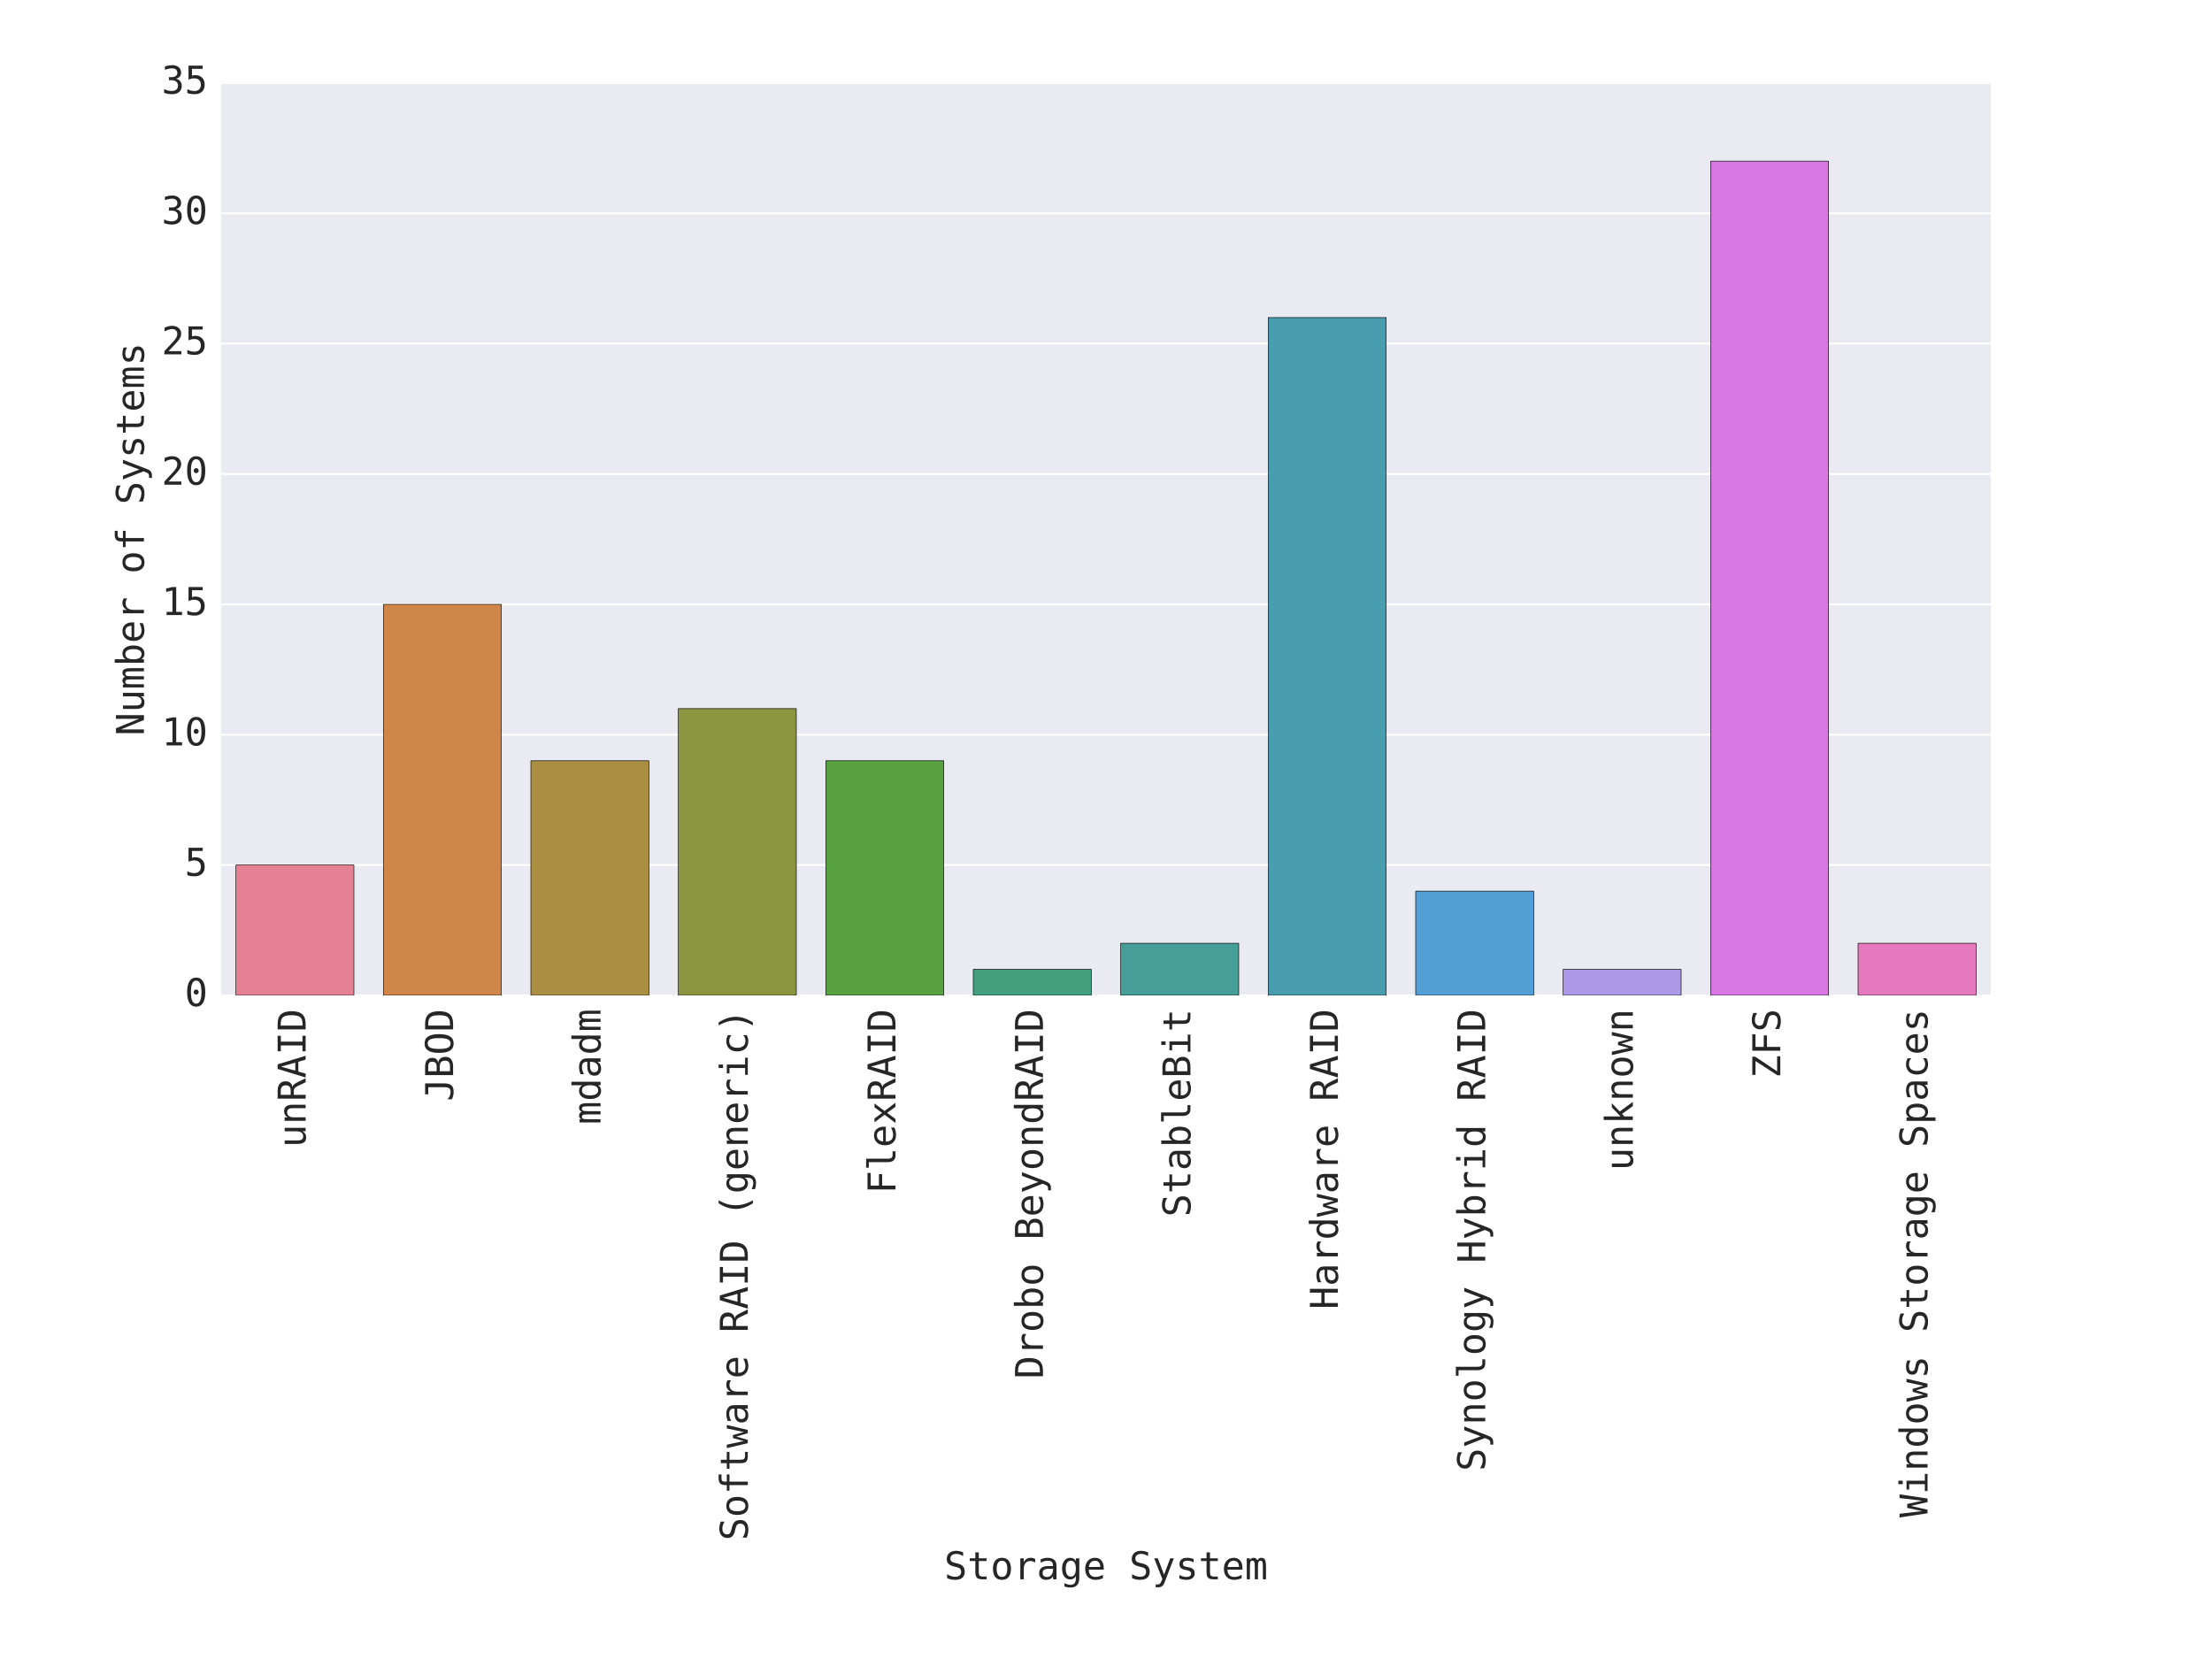 <?xml version="1.0" encoding="utf-8" standalone="no"?>
<!DOCTYPE svg PUBLIC "-//W3C//DTD SVG 1.1//EN"
  "http://www.w3.org/Graphics/SVG/1.1/DTD/svg11.dtd">
<!-- Created with matplotlib (http://matplotlib.org/) -->
<svg height="864pt" version="1.1" viewBox="0 0 1152 864" width="1152pt" xmlns="http://www.w3.org/2000/svg" xmlns:xlink="http://www.w3.org/1999/xlink">
 <defs>
  <style type="text/css">
*{stroke-linecap:butt;stroke-linejoin:round;stroke-miterlimit:100000;}
  </style>
 </defs>
 <g id="figure_1">
  <g id="patch_1">
   <path d="M 0 864 
L 1152 864 
L 1152 0 
L 0 0 
z
" style="fill:#ffffff;"/>
  </g>
  <g id="axes_1">
   <g id="patch_2">
    <path d="M 115.2 518.4 
L 1036.8 518.4 
L 1036.8 43.2 
L 115.2 43.2 
z
" style="fill:#eaeaf2;"/>
   </g>
   <g id="matplotlib.axis_1">
    <g id="xtick_1">
     <g id="line2d_1">
      <defs>
       <path d="M 0 0 
L 0 0 
" id="mc10d080d37" style="stroke:#262626;"/>
      </defs>
      <g>
       <use style="fill:#262626;stroke:#262626;" x="153.6" xlink:href="#mc10d080d37" y="518.4"/>
      </g>
     </g>
     <g id="line2d_2">
      <g>
       <use style="fill:#262626;stroke:#262626;" x="153.6" xlink:href="#mc10d080d37" y="43.2"/>
      </g>
     </g>
     <g id="text_1">
      <!-- unRAID -->
      <defs>
       <path d="M 9.516 20.703 
L 9.516 54.594 
L 18.5 54.594 
L 18.5 20.703 
Q 18.5 13.328 21.109 9.859 
Q 23.734 6.391 29.203 6.391 
Q 35.547 6.391 38.906 10.859 
Q 42.281 15.328 42.281 23.688 
L 42.281 54.594 
L 51.312 54.594 
L 51.312 0 
L 42.281 0 
L 42.281 8.203 
Q 39.891 3.469 35.766 1.016 
Q 31.641 -1.422 26.125 -1.422 
Q 17.719 -1.422 13.609 4.078 
Q 9.516 9.578 9.516 20.703 
" id="BitstreamVeraSansMono-Roman-75"/>
       <path d="M 51.312 33.891 
L 51.312 0 
L 42.281 0 
L 42.281 33.891 
Q 42.281 41.266 39.688 44.719 
Q 37.109 48.188 31.594 48.188 
Q 25.297 48.188 21.891 43.719 
Q 18.5 39.266 18.5 30.906 
L 18.5 0 
L 9.516 0 
L 9.516 54.688 
L 18.5 54.688 
L 18.5 46.484 
Q 20.906 51.172 25 53.578 
Q 29.109 56 34.719 56 
Q 43.062 56 47.188 50.5 
Q 51.312 45.016 51.312 33.891 
" id="BitstreamVeraSansMono-Roman-6e"/>
       <path d="M 9.812 72.906 
L 50.297 72.906 
L 50.297 64.594 
L 35.016 64.594 
L 35.016 8.297 
L 50.297 8.297 
L 50.297 0 
L 9.812 0 
L 9.812 8.297 
L 25.094 8.297 
L 25.094 64.594 
L 9.812 64.594 
z
" id="BitstreamVeraSansMono-Roman-49"/>
       <path d="M 37.109 34.422 
Q 40.922 33.453 43.609 30.734 
Q 46.297 28.031 50.297 19.922 
L 60.203 0 
L 49.609 0 
L 40.922 18.406 
Q 37.156 26.266 34.156 28.531 
Q 31.156 30.812 26.312 30.812 
L 16.891 30.812 
L 16.891 0 
L 6.984 0 
L 6.984 72.906 
L 27.297 72.906 
Q 39.312 72.906 45.703 67.484 
Q 52.094 62.062 52.094 51.812 
Q 52.094 44.578 48.156 40.016 
Q 44.234 35.453 37.109 34.422 
M 16.891 64.797 
L 16.891 38.922 
L 27.688 38.922 
Q 34.766 38.922 38.234 42.094 
Q 41.703 45.266 41.703 51.812 
Q 41.703 58.109 38.016 61.453 
Q 34.328 64.797 27.297 64.797 
z
" id="BitstreamVeraSansMono-Roman-52"/>
       <path d="M 30.078 64.203 
L 19.672 26.906 
L 40.484 26.906 
z
M 24.125 72.906 
L 36.078 72.906 
L 58.406 0 
L 48.188 0 
L 42.828 19 
L 17.281 19 
L 12.016 0 
L 1.812 0 
z
" id="BitstreamVeraSansMono-Roman-41"/>
       <path d="M 21.297 8.109 
Q 33.734 8.109 38.672 14.234 
Q 43.609 20.359 43.609 36.375 
Q 43.609 52.547 38.703 58.672 
Q 33.797 64.797 21.297 64.797 
L 16.609 64.797 
L 16.609 8.109 
z
M 21.484 72.906 
Q 38.188 72.906 46.094 64.016 
Q 54 55.125 54 36.375 
Q 54 17.719 46.094 8.859 
Q 38.188 0 21.484 0 
L 6.688 0 
L 6.688 72.906 
z
" id="BitstreamVeraSansMono-Roman-44"/>
      </defs>
      <g style="fill:#262626;" transform="translate(159.172 597.644)rotate(-90.0)scale(0.2 -0.2)">
       <use xlink:href="#BitstreamVeraSansMono-Roman-75"/>
       <use x="60.205" xlink:href="#BitstreamVeraSansMono-Roman-6e"/>
       <use x="120.41" xlink:href="#BitstreamVeraSansMono-Roman-52"/>
       <use x="180.615" xlink:href="#BitstreamVeraSansMono-Roman-41"/>
       <use x="240.82" xlink:href="#BitstreamVeraSansMono-Roman-49"/>
       <use x="301.025" xlink:href="#BitstreamVeraSansMono-Roman-44"/>
      </g>
     </g>
    </g>
    <g id="xtick_2">
     <g id="line2d_3">
      <g>
       <use style="fill:#262626;stroke:#262626;" x="230.4" xlink:href="#mc10d080d37" y="518.4"/>
      </g>
     </g>
     <g id="line2d_4">
      <g>
       <use style="fill:#262626;stroke:#262626;" x="230.4" xlink:href="#mc10d080d37" y="43.2"/>
      </g>
     </g>
     <g id="text_2">
      <!-- JBOD -->
      <defs>
       <path d="M 18.016 34.812 
L 18.016 8.109 
L 29.688 8.109 
Q 38.281 8.109 41.938 11.109 
Q 45.609 14.109 45.609 21 
Q 45.609 28.125 41.75 31.469 
Q 37.891 34.812 29.688 34.812 
z
M 18.016 64.797 
L 18.016 42.828 
L 29.5 42.828 
Q 36.625 42.828 39.812 45.562 
Q 43.016 48.297 43.016 54.391 
Q 43.016 59.906 39.859 62.344 
Q 36.719 64.797 29.5 64.797 
z
M 8.109 72.906 
L 29.688 72.906 
Q 40.875 72.906 46.922 68.062 
Q 52.984 63.234 52.984 54.391 
Q 52.984 47.703 49.781 43.844 
Q 46.578 39.984 40.188 39.016 
Q 47.359 37.938 51.438 32.875 
Q 55.516 27.828 55.516 20.016 
Q 55.516 10.109 49.016 5.047 
Q 42.531 0 29.688 0 
L 8.109 0 
z
" id="BitstreamVeraSansMono-Roman-42"/>
       <path d="M 5.328 2.984 
L 5.328 14.5 
Q 9.766 10.547 14.5 8.562 
Q 19.234 6.594 24.312 6.594 
Q 31.297 6.594 34.047 10.234 
Q 36.812 13.875 36.812 23.781 
L 36.812 64.594 
L 18.219 64.594 
L 18.219 72.906 
L 46.688 72.906 
L 46.688 23.781 
Q 46.688 10.016 41.531 4.297 
Q 36.375 -1.422 24.312 -1.422 
Q 19.625 -1.422 14.984 -0.344 
Q 10.359 0.734 5.328 2.984 
" id="BitstreamVeraSansMono-Roman-4a"/>
       <path d="M 44.188 36.375 
Q 44.188 52.438 40.891 59.328 
Q 37.594 66.219 30.078 66.219 
Q 22.609 66.219 19.312 59.328 
Q 16.016 52.438 16.016 36.375 
Q 16.016 20.359 19.312 13.469 
Q 22.609 6.594 30.078 6.594 
Q 37.594 6.594 40.891 13.453 
Q 44.188 20.312 44.188 36.375 
M 54.5 36.375 
Q 54.5 17.328 48.469 7.953 
Q 42.438 -1.422 30.078 -1.422 
Q 17.719 -1.422 11.719 7.906 
Q 5.719 17.234 5.719 36.375 
Q 5.719 55.469 11.75 64.844 
Q 17.781 74.219 30.078 74.219 
Q 42.438 74.219 48.469 64.844 
Q 54.5 55.469 54.5 36.375 
" id="BitstreamVeraSansMono-Roman-4f"/>
      </defs>
      <g style="fill:#262626;" transform="translate(235.972 573.562)rotate(-90.0)scale(0.2 -0.2)">
       <use xlink:href="#BitstreamVeraSansMono-Roman-4a"/>
       <use x="60.205" xlink:href="#BitstreamVeraSansMono-Roman-42"/>
       <use x="120.41" xlink:href="#BitstreamVeraSansMono-Roman-4f"/>
       <use x="180.615" xlink:href="#BitstreamVeraSansMono-Roman-44"/>
      </g>
     </g>
    </g>
    <g id="xtick_3">
     <g id="line2d_5">
      <g>
       <use style="fill:#262626;stroke:#262626;" x="307.2" xlink:href="#mc10d080d37" y="518.4"/>
      </g>
     </g>
     <g id="line2d_6">
      <g>
       <use style="fill:#262626;stroke:#262626;" x="307.2" xlink:href="#mc10d080d37" y="43.2"/>
      </g>
     </g>
     <g id="text_3">
      <!-- mdadm -->
      <defs>
       <path d="M 34.281 27.484 
L 31.297 27.484 
Q 23.438 27.484 19.453 24.719 
Q 15.484 21.969 15.484 16.5 
Q 15.484 11.578 18.453 8.844 
Q 21.438 6.109 26.703 6.109 
Q 34.125 6.109 38.375 11.25 
Q 42.625 16.406 42.672 25.484 
L 42.672 27.484 
z
M 51.703 31.203 
L 51.703 0 
L 42.672 0 
L 42.672 8.109 
Q 39.797 3.219 35.422 0.891 
Q 31.062 -1.422 24.812 -1.422 
Q 16.453 -1.422 11.469 3.297 
Q 6.5 8.016 6.5 15.922 
Q 6.5 25.047 12.625 29.781 
Q 18.75 34.516 30.609 34.516 
L 42.672 34.516 
L 42.672 35.938 
Q 42.625 42.484 39.344 45.438 
Q 36.078 48.391 28.906 48.391 
Q 24.312 48.391 19.625 47.062 
Q 14.938 45.75 10.5 43.219 
L 10.5 52.203 
Q 15.484 54.109 20.047 55.047 
Q 24.609 56 28.906 56 
Q 35.688 56 40.5 54 
Q 45.312 52 48.297 48 
Q 50.141 45.562 50.922 41.969 
Q 51.703 38.375 51.703 31.203 
" id="BitstreamVeraSansMono-Roman-61"/>
       <path d="M 33.016 49.125 
Q 34.672 52.641 37.234 54.312 
Q 39.797 56 43.406 56 
Q 50 56 52.703 50.891 
Q 55.422 45.797 55.422 31.688 
L 55.422 0 
L 47.219 0 
L 47.219 31.297 
Q 47.219 42.875 45.922 45.672 
Q 44.625 48.484 41.219 48.484 
Q 37.312 48.484 35.859 45.484 
Q 34.422 42.484 34.422 31.297 
L 34.422 0 
L 26.219 0 
L 26.219 31.297 
Q 26.219 43.016 24.828 45.75 
Q 23.438 48.484 19.828 48.484 
Q 16.266 48.484 14.875 45.484 
Q 13.484 42.484 13.484 31.297 
L 13.484 0 
L 5.328 0 
L 5.328 54.688 
L 13.484 54.688 
L 13.484 50 
Q 15.094 52.938 17.5 54.469 
Q 19.922 56 23 56 
Q 26.703 56 29.172 54.297 
Q 31.641 52.594 33.016 49.125 
" id="BitstreamVeraSansMono-Roman-6d"/>
       <path d="M 41.891 47.703 
L 41.891 75.984 
L 50.875 75.984 
L 50.875 0 
L 41.891 0 
L 41.891 6.891 
Q 39.656 2.828 35.906 0.703 
Q 32.172 -1.422 27.297 -1.422 
Q 17.391 -1.422 11.688 6.266 
Q 6 13.969 6 27.484 
Q 6 40.828 11.719 48.406 
Q 17.438 56 27.297 56 
Q 32.234 56 35.984 53.875 
Q 39.75 51.766 41.891 47.703 
M 15.484 27.297 
Q 15.484 16.844 18.797 11.516 
Q 22.125 6.203 28.609 6.203 
Q 35.109 6.203 38.5 11.562 
Q 41.891 16.938 41.891 27.297 
Q 41.891 37.703 38.5 43.047 
Q 35.109 48.391 28.609 48.391 
Q 22.125 48.391 18.797 43.062 
Q 15.484 37.75 15.484 27.297 
" id="BitstreamVeraSansMono-Roman-64"/>
      </defs>
      <g style="fill:#262626;" transform="translate(312.772 585.603)rotate(-90.0)scale(0.2 -0.2)">
       <use xlink:href="#BitstreamVeraSansMono-Roman-6d"/>
       <use x="60.205" xlink:href="#BitstreamVeraSansMono-Roman-64"/>
       <use x="120.41" xlink:href="#BitstreamVeraSansMono-Roman-61"/>
       <use x="180.615" xlink:href="#BitstreamVeraSansMono-Roman-64"/>
       <use x="240.82" xlink:href="#BitstreamVeraSansMono-Roman-6d"/>
      </g>
     </g>
    </g>
    <g id="xtick_4">
     <g id="line2d_7">
      <g>
       <use style="fill:#262626;stroke:#262626;" x="384.0" xlink:href="#mc10d080d37" y="518.4"/>
      </g>
     </g>
     <g id="line2d_8">
      <g>
       <use style="fill:#262626;stroke:#262626;" x="384.0" xlink:href="#mc10d080d37" y="43.2"/>
      </g>
     </g>
     <g id="text_4">
      <!-- Software RAID (generic) -->
      <defs>
       <path d="M 12.5 54.688 
L 35.5 54.688 
L 35.5 6.984 
L 53.328 6.984 
L 53.328 0 
L 8.688 0 
L 8.688 6.984 
L 26.516 6.984 
L 26.516 47.703 
L 12.5 47.703 
z
M 26.516 75.984 
L 35.5 75.984 
L 35.5 64.594 
L 26.516 64.594 
z
" id="BitstreamVeraSansMono-Roman-69"/>
       <path d="M 41.891 27.781 
Q 41.891 37.891 38.594 43.141 
Q 35.297 48.391 29 48.391 
Q 22.406 48.391 18.938 43.141 
Q 15.484 37.891 15.484 27.781 
Q 15.484 17.672 18.969 12.375 
Q 22.469 7.078 29.109 7.078 
Q 35.297 7.078 38.594 12.391 
Q 41.891 17.719 41.891 27.781 
M 50.875 3.516 
Q 50.875 -8.797 45.062 -15.141 
Q 39.266 -21.484 27.984 -21.484 
Q 24.266 -21.484 20.203 -20.797 
Q 16.156 -20.125 12.109 -18.797 
L 12.109 -9.906 
Q 16.891 -12.156 20.797 -13.234 
Q 24.703 -14.312 27.984 -14.312 
Q 35.25 -14.312 38.562 -10.344 
Q 41.891 -6.391 41.891 2.203 
L 41.891 2.594 
L 41.891 8.688 
Q 39.75 4.109 36.031 1.859 
Q 32.328 -0.391 27 -0.391 
Q 17.438 -0.391 11.719 7.266 
Q 6 14.938 6 27.781 
Q 6 40.672 11.719 48.328 
Q 17.438 56 27 56 
Q 32.281 56 35.938 53.906 
Q 39.594 51.812 41.891 47.406 
L 41.891 54.5 
L 50.875 54.5 
z
" id="BitstreamVeraSansMono-Roman-67"/>
       <path d="M 51.812 2.781 
Q 48.188 0.688 44.359 -0.359 
Q 40.531 -1.422 36.531 -1.422 
Q 23.828 -1.422 16.672 6.188 
Q 9.516 13.812 9.516 27.297 
Q 9.516 40.766 16.672 48.375 
Q 23.828 56 36.531 56 
Q 40.484 56 44.234 54.969 
Q 48 53.953 51.812 51.812 
L 51.812 42.391 
Q 48.25 45.562 44.656 46.969 
Q 41.062 48.391 36.531 48.391 
Q 28.078 48.391 23.531 42.922 
Q 19 37.453 19 27.297 
Q 19 17.188 23.562 11.688 
Q 28.125 6.203 36.531 6.203 
Q 41.219 6.203 44.922 7.641 
Q 48.641 9.078 51.812 12.109 
z
" id="BitstreamVeraSansMono-Roman-63"/>
       <path d="M 51.906 75.984 
L 51.906 68.5 
L 41.703 68.5 
Q 36.859 68.5 34.984 66.516 
Q 33.109 64.547 33.109 59.516 
L 33.109 54.688 
L 51.906 54.688 
L 51.906 47.703 
L 33.109 47.703 
L 33.109 0 
L 24.125 0 
L 24.125 47.703 
L 9.516 47.703 
L 9.516 54.688 
L 24.125 54.688 
L 24.125 58.5 
Q 24.125 67.484 28.25 71.734 
Q 32.375 75.984 41.109 75.984 
z
" id="BitstreamVeraSansMono-Roman-66"/>
       <path d="M 56.391 43.406 
Q 53.516 45.656 50.531 46.672 
Q 47.562 47.703 44 47.703 
Q 35.594 47.703 31.141 42.422 
Q 26.703 37.156 26.703 27.203 
L 26.703 0 
L 17.672 0 
L 17.672 54.688 
L 26.703 54.688 
L 26.703 44 
Q 28.953 49.812 33.609 52.906 
Q 38.281 56 44.672 56 
Q 48 56 50.875 55.172 
Q 53.766 54.344 56.391 52.594 
z
" id="BitstreamVeraSansMono-Roman-72"/>
       <path d="M 49.422 70.406 
L 49.422 60.406 
Q 44.922 63.281 40.406 64.75 
Q 35.891 66.219 31.297 66.219 
Q 24.312 66.219 20.266 62.969 
Q 16.219 59.719 16.219 54.203 
Q 16.219 49.359 18.875 46.812 
Q 21.531 44.281 28.812 42.578 
L 33.984 41.406 
Q 44.234 39.016 48.922 33.891 
Q 53.609 28.766 53.609 19.922 
Q 53.609 9.516 47.156 4.047 
Q 40.719 -1.422 28.422 -1.422 
Q 23.297 -1.422 18.109 -0.312 
Q 12.938 0.781 7.719 2.984 
L 7.719 13.484 
Q 13.328 9.906 18.328 8.25 
Q 23.344 6.594 28.422 6.594 
Q 35.891 6.594 40.031 9.938 
Q 44.188 13.281 44.188 19.281 
Q 44.188 24.75 41.328 27.625 
Q 38.484 30.516 31.391 32.078 
L 26.125 33.297 
Q 15.969 35.594 11.375 40.234 
Q 6.781 44.875 6.781 52.688 
Q 6.781 62.453 13.344 68.328 
Q 19.922 74.219 30.812 74.219 
Q 35.016 74.219 39.641 73.266 
Q 44.281 72.312 49.422 70.406 
" id="BitstreamVeraSansMono-Roman-53"/>
       <path d="M 17 75.875 
L 24.812 75.875 
Q 32.172 64.359 35.781 53.312 
Q 39.406 42.281 39.406 31.391 
Q 39.406 20.406 35.781 9.375 
Q 32.172 -1.656 24.812 -13.188 
L 17 -13.188 
Q 23.484 -1.859 26.688 9.219 
Q 29.891 20.312 29.891 31.391 
Q 29.891 42.531 26.688 53.609 
Q 23.484 64.703 17 75.875 
" id="BitstreamVeraSansMono-Roman-29"/>
       <path d="M 30.078 48.391 
Q 23.25 48.391 19.734 43.062 
Q 16.219 37.75 16.219 27.297 
Q 16.219 16.891 19.734 11.547 
Q 23.25 6.203 30.078 6.203 
Q 36.969 6.203 40.484 11.547 
Q 44 16.891 44 27.297 
Q 44 37.75 40.484 43.062 
Q 36.969 48.391 30.078 48.391 
M 30.078 56 
Q 41.453 56 47.484 48.625 
Q 53.516 41.266 53.516 27.297 
Q 53.516 13.281 47.5 5.922 
Q 41.5 -1.422 30.078 -1.422 
Q 18.703 -1.422 12.688 5.922 
Q 6.688 13.281 6.688 27.297 
Q 6.688 41.266 12.688 48.625 
Q 18.703 56 30.078 56 
" id="BitstreamVeraSansMono-Roman-6f"/>
       <path id="BitstreamVeraSansMono-Roman-20"/>
       <path d="M 0 54.688 
L 8.891 54.688 
L 18.406 10.5 
L 26.219 38.719 
L 33.891 38.719 
L 41.797 10.5 
L 51.312 54.688 
L 60.203 54.688 
L 47.406 0 
L 38.812 0 
L 30.078 29.984 
L 21.391 0 
L 12.797 0 
z
" id="BitstreamVeraSansMono-Roman-77"/>
       <path d="M 43.219 75.875 
Q 36.719 64.75 33.516 53.688 
Q 30.328 42.625 30.328 31.391 
Q 30.328 20.219 33.516 9.125 
Q 36.719 -1.953 43.219 -13.188 
L 35.406 -13.188 
Q 28.031 -1.562 24.406 9.438 
Q 20.797 20.453 20.797 31.391 
Q 20.797 42.281 24.406 53.312 
Q 28.031 64.359 35.406 75.875 
z
" id="BitstreamVeraSansMono-Roman-28"/>
       <path d="M 29.984 70.219 
L 29.984 54.688 
L 50.391 54.688 
L 50.391 47.703 
L 29.984 47.703 
L 29.984 18.016 
Q 29.984 11.969 32.281 9.562 
Q 34.578 7.172 40.281 7.172 
L 50.391 7.172 
L 50.391 0 
L 39.406 0 
Q 29.297 0 25.141 4.047 
Q 21 8.109 21 18.016 
L 21 47.703 
L 6.391 47.703 
L 6.391 54.688 
L 21 54.688 
L 21 70.219 
z
" id="BitstreamVeraSansMono-Roman-74"/>
       <path d="M 54.297 29.594 
L 54.297 25.203 
L 15.375 25.203 
L 15.375 24.906 
Q 15.375 15.969 20.031 11.078 
Q 24.703 6.203 33.203 6.203 
Q 37.5 6.203 42.188 7.562 
Q 46.875 8.938 52.203 11.719 
L 52.203 2.781 
Q 47.078 0.688 42.312 -0.359 
Q 37.547 -1.422 33.109 -1.422 
Q 20.359 -1.422 13.172 6.219 
Q 6 13.875 6 27.297 
Q 6 40.375 13.031 48.188 
Q 20.062 56 31.781 56 
Q 42.234 56 48.266 48.922 
Q 54.297 41.844 54.297 29.594 
M 45.312 32.234 
Q 45.125 40.141 41.578 44.266 
Q 38.031 48.391 31.391 48.391 
Q 24.906 48.391 20.703 44.094 
Q 16.5 39.797 15.719 32.172 
z
" id="BitstreamVeraSansMono-Roman-65"/>
      </defs>
      <g style="fill:#262626;" transform="translate(389.45 802.334)rotate(-90.0)scale(0.2 -0.2)">
       <use xlink:href="#BitstreamVeraSansMono-Roman-53"/>
       <use x="60.205" xlink:href="#BitstreamVeraSansMono-Roman-6f"/>
       <use x="120.41" xlink:href="#BitstreamVeraSansMono-Roman-66"/>
       <use x="180.615" xlink:href="#BitstreamVeraSansMono-Roman-74"/>
       <use x="240.82" xlink:href="#BitstreamVeraSansMono-Roman-77"/>
       <use x="301.025" xlink:href="#BitstreamVeraSansMono-Roman-61"/>
       <use x="361.23" xlink:href="#BitstreamVeraSansMono-Roman-72"/>
       <use x="421.436" xlink:href="#BitstreamVeraSansMono-Roman-65"/>
       <use x="481.641" xlink:href="#BitstreamVeraSansMono-Roman-20"/>
       <use x="541.846" xlink:href="#BitstreamVeraSansMono-Roman-52"/>
       <use x="602.051" xlink:href="#BitstreamVeraSansMono-Roman-41"/>
       <use x="662.256" xlink:href="#BitstreamVeraSansMono-Roman-49"/>
       <use x="722.461" xlink:href="#BitstreamVeraSansMono-Roman-44"/>
       <use x="782.666" xlink:href="#BitstreamVeraSansMono-Roman-20"/>
       <use x="842.871" xlink:href="#BitstreamVeraSansMono-Roman-28"/>
       <use x="903.076" xlink:href="#BitstreamVeraSansMono-Roman-67"/>
       <use x="963.281" xlink:href="#BitstreamVeraSansMono-Roman-65"/>
       <use x="1023.486" xlink:href="#BitstreamVeraSansMono-Roman-6e"/>
       <use x="1083.691" xlink:href="#BitstreamVeraSansMono-Roman-65"/>
       <use x="1143.896" xlink:href="#BitstreamVeraSansMono-Roman-72"/>
       <use x="1204.102" xlink:href="#BitstreamVeraSansMono-Roman-69"/>
       <use x="1264.307" xlink:href="#BitstreamVeraSansMono-Roman-63"/>
       <use x="1324.512" xlink:href="#BitstreamVeraSansMono-Roman-29"/>
      </g>
     </g>
    </g>
    <g id="xtick_5">
     <g id="line2d_9">
      <g>
       <use style="fill:#262626;stroke:#262626;" x="460.8" xlink:href="#mc10d080d37" y="518.4"/>
      </g>
     </g>
     <g id="line2d_10">
      <g>
       <use style="fill:#262626;stroke:#262626;" x="460.8" xlink:href="#mc10d080d37" y="43.2"/>
      </g>
     </g>
     <g id="text_5">
      <!-- FlexRAID -->
      <defs>
       <path d="M 11.375 72.906 
L 54.297 72.906 
L 54.297 64.594 
L 21.297 64.594 
L 21.297 43.109 
L 51.219 43.109 
L 51.219 34.812 
L 21.297 34.812 
L 21.297 0 
L 11.375 0 
z
" id="BitstreamVeraSansMono-Roman-46"/>
       <path d="M 31.203 19.828 
Q 31.203 13.766 33.422 10.688 
Q 35.641 7.625 39.984 7.625 
L 50.484 7.625 
L 50.484 0 
L 39.109 0 
Q 31.062 0 26.641 5.172 
Q 22.219 10.359 22.219 19.828 
L 22.219 69.484 
L 7.812 69.484 
L 7.812 76.516 
L 31.203 76.516 
z
" id="BitstreamVeraSansMono-Roman-6c"/>
       <path d="M 54.594 54.688 
L 35.016 28.516 
L 56.5 0 
L 46.094 0 
L 30.078 21.922 
L 14.109 0 
L 3.719 0 
L 25.203 28.516 
L 5.609 54.688 
L 15.578 54.688 
L 30.078 34.906 
L 44.484 54.688 
z
" id="BitstreamVeraSansMono-Roman-78"/>
      </defs>
      <g style="fill:#262626;" transform="translate(466.372 621.725)rotate(-90.0)scale(0.2 -0.2)">
       <use xlink:href="#BitstreamVeraSansMono-Roman-46"/>
       <use x="60.205" xlink:href="#BitstreamVeraSansMono-Roman-6c"/>
       <use x="120.41" xlink:href="#BitstreamVeraSansMono-Roman-65"/>
       <use x="180.615" xlink:href="#BitstreamVeraSansMono-Roman-78"/>
       <use x="240.82" xlink:href="#BitstreamVeraSansMono-Roman-52"/>
       <use x="301.025" xlink:href="#BitstreamVeraSansMono-Roman-41"/>
       <use x="361.23" xlink:href="#BitstreamVeraSansMono-Roman-49"/>
       <use x="421.436" xlink:href="#BitstreamVeraSansMono-Roman-44"/>
      </g>
     </g>
    </g>
    <g id="xtick_6">
     <g id="line2d_11">
      <g>
       <use style="fill:#262626;stroke:#262626;" x="537.6" xlink:href="#mc10d080d37" y="518.4"/>
      </g>
     </g>
     <g id="line2d_12">
      <g>
       <use style="fill:#262626;stroke:#262626;" x="537.6" xlink:href="#mc10d080d37" y="43.2"/>
      </g>
     </g>
     <g id="text_6">
      <!-- Drobo BeyondRAID -->
      <defs>
       <path d="M 41.891 17.578 
Q 39.656 11.859 36.188 2.547 
Q 31.344 -10.359 29.688 -13.188 
Q 27.438 -17 24.062 -18.891 
Q 20.703 -20.797 16.219 -20.797 
L 8.984 -20.797 
L 8.984 -13.281 
L 14.312 -13.281 
Q 18.266 -13.281 20.5 -10.984 
Q 22.75 -8.688 26.219 0.875 
L 5.078 54.688 
L 14.594 54.688 
L 30.812 11.922 
L 46.781 54.688 
L 56.297 54.688 
z
" id="BitstreamVeraSansMono-Roman-79"/>
       <path d="M 44.828 27.297 
Q 44.828 37.75 41.5 43.062 
Q 38.188 48.391 31.688 48.391 
Q 25.141 48.391 21.766 43.047 
Q 18.406 37.703 18.406 27.297 
Q 18.406 16.938 21.766 11.562 
Q 25.141 6.203 31.688 6.203 
Q 38.188 6.203 41.5 11.516 
Q 44.828 16.844 44.828 27.297 
M 18.406 47.703 
Q 20.562 51.703 24.344 53.844 
Q 28.125 56 33.109 56 
Q 42.969 56 48.625 48.406 
Q 54.297 40.828 54.297 27.484 
Q 54.297 13.969 48.609 6.266 
Q 42.922 -1.422 33.016 -1.422 
Q 28.125 -1.422 24.391 0.703 
Q 20.656 2.828 18.406 6.891 
L 18.406 0 
L 9.422 0 
L 9.422 75.984 
L 18.406 75.984 
z
" id="BitstreamVeraSansMono-Roman-62"/>
      </defs>
      <g style="fill:#262626;" transform="translate(543.172 718.05)rotate(-90.0)scale(0.2 -0.2)">
       <use xlink:href="#BitstreamVeraSansMono-Roman-44"/>
       <use x="60.205" xlink:href="#BitstreamVeraSansMono-Roman-72"/>
       <use x="120.41" xlink:href="#BitstreamVeraSansMono-Roman-6f"/>
       <use x="180.615" xlink:href="#BitstreamVeraSansMono-Roman-62"/>
       <use x="240.82" xlink:href="#BitstreamVeraSansMono-Roman-6f"/>
       <use x="301.025" xlink:href="#BitstreamVeraSansMono-Roman-20"/>
       <use x="361.23" xlink:href="#BitstreamVeraSansMono-Roman-42"/>
       <use x="421.436" xlink:href="#BitstreamVeraSansMono-Roman-65"/>
       <use x="481.641" xlink:href="#BitstreamVeraSansMono-Roman-79"/>
       <use x="541.846" xlink:href="#BitstreamVeraSansMono-Roman-6f"/>
       <use x="602.051" xlink:href="#BitstreamVeraSansMono-Roman-6e"/>
       <use x="662.256" xlink:href="#BitstreamVeraSansMono-Roman-64"/>
       <use x="722.461" xlink:href="#BitstreamVeraSansMono-Roman-52"/>
       <use x="782.666" xlink:href="#BitstreamVeraSansMono-Roman-41"/>
       <use x="842.871" xlink:href="#BitstreamVeraSansMono-Roman-49"/>
       <use x="903.076" xlink:href="#BitstreamVeraSansMono-Roman-44"/>
      </g>
     </g>
    </g>
    <g id="xtick_7">
     <g id="line2d_13">
      <g>
       <use style="fill:#262626;stroke:#262626;" x="614.4" xlink:href="#mc10d080d37" y="518.4"/>
      </g>
     </g>
     <g id="line2d_14">
      <g>
       <use style="fill:#262626;stroke:#262626;" x="614.4" xlink:href="#mc10d080d37" y="43.2"/>
      </g>
     </g>
     <g id="text_7">
      <!-- StableBit -->
      <g style="fill:#262626;" transform="translate(619.972 633.766)rotate(-90.0)scale(0.2 -0.2)">
       <use xlink:href="#BitstreamVeraSansMono-Roman-53"/>
       <use x="60.205" xlink:href="#BitstreamVeraSansMono-Roman-74"/>
       <use x="120.41" xlink:href="#BitstreamVeraSansMono-Roman-61"/>
       <use x="180.615" xlink:href="#BitstreamVeraSansMono-Roman-62"/>
       <use x="240.82" xlink:href="#BitstreamVeraSansMono-Roman-6c"/>
       <use x="301.025" xlink:href="#BitstreamVeraSansMono-Roman-65"/>
       <use x="361.23" xlink:href="#BitstreamVeraSansMono-Roman-42"/>
       <use x="421.436" xlink:href="#BitstreamVeraSansMono-Roman-69"/>
       <use x="481.641" xlink:href="#BitstreamVeraSansMono-Roman-74"/>
      </g>
     </g>
    </g>
    <g id="xtick_8">
     <g id="line2d_15">
      <g>
       <use style="fill:#262626;stroke:#262626;" x="691.2" xlink:href="#mc10d080d37" y="518.4"/>
      </g>
     </g>
     <g id="line2d_16">
      <g>
       <use style="fill:#262626;stroke:#262626;" x="691.2" xlink:href="#mc10d080d37" y="43.2"/>
      </g>
     </g>
     <g id="text_8">
      <!-- Hardware RAID -->
      <defs>
       <path d="M 6.688 72.906 
L 16.609 72.906 
L 16.609 43.016 
L 43.609 43.016 
L 43.609 72.906 
L 53.516 72.906 
L 53.516 0 
L 43.609 0 
L 43.609 34.719 
L 16.609 34.719 
L 16.609 0 
L 6.688 0 
z
" id="BitstreamVeraSansMono-Roman-48"/>
      </defs>
      <g style="fill:#262626;" transform="translate(696.772 681.928)rotate(-90.0)scale(0.2 -0.2)">
       <use xlink:href="#BitstreamVeraSansMono-Roman-48"/>
       <use x="60.205" xlink:href="#BitstreamVeraSansMono-Roman-61"/>
       <use x="120.41" xlink:href="#BitstreamVeraSansMono-Roman-72"/>
       <use x="180.615" xlink:href="#BitstreamVeraSansMono-Roman-64"/>
       <use x="240.82" xlink:href="#BitstreamVeraSansMono-Roman-77"/>
       <use x="301.025" xlink:href="#BitstreamVeraSansMono-Roman-61"/>
       <use x="361.23" xlink:href="#BitstreamVeraSansMono-Roman-72"/>
       <use x="421.436" xlink:href="#BitstreamVeraSansMono-Roman-65"/>
       <use x="481.641" xlink:href="#BitstreamVeraSansMono-Roman-20"/>
       <use x="541.846" xlink:href="#BitstreamVeraSansMono-Roman-52"/>
       <use x="602.051" xlink:href="#BitstreamVeraSansMono-Roman-41"/>
       <use x="662.256" xlink:href="#BitstreamVeraSansMono-Roman-49"/>
       <use x="722.461" xlink:href="#BitstreamVeraSansMono-Roman-44"/>
      </g>
     </g>
    </g>
    <g id="xtick_9">
     <g id="line2d_17">
      <g>
       <use style="fill:#262626;stroke:#262626;" x="768.0" xlink:href="#mc10d080d37" y="518.4"/>
      </g>
     </g>
     <g id="line2d_18">
      <g>
       <use style="fill:#262626;stroke:#262626;" x="768.0" xlink:href="#mc10d080d37" y="43.2"/>
      </g>
     </g>
     <g id="text_9">
      <!-- Synology Hybrid RAID -->
      <g style="fill:#262626;" transform="translate(773.503 766.212)rotate(-90.0)scale(0.2 -0.2)">
       <use xlink:href="#BitstreamVeraSansMono-Roman-53"/>
       <use x="60.205" xlink:href="#BitstreamVeraSansMono-Roman-79"/>
       <use x="120.41" xlink:href="#BitstreamVeraSansMono-Roman-6e"/>
       <use x="180.615" xlink:href="#BitstreamVeraSansMono-Roman-6f"/>
       <use x="240.82" xlink:href="#BitstreamVeraSansMono-Roman-6c"/>
       <use x="301.025" xlink:href="#BitstreamVeraSansMono-Roman-6f"/>
       <use x="361.23" xlink:href="#BitstreamVeraSansMono-Roman-67"/>
       <use x="421.436" xlink:href="#BitstreamVeraSansMono-Roman-79"/>
       <use x="481.641" xlink:href="#BitstreamVeraSansMono-Roman-20"/>
       <use x="541.846" xlink:href="#BitstreamVeraSansMono-Roman-48"/>
       <use x="602.051" xlink:href="#BitstreamVeraSansMono-Roman-79"/>
       <use x="662.256" xlink:href="#BitstreamVeraSansMono-Roman-62"/>
       <use x="722.461" xlink:href="#BitstreamVeraSansMono-Roman-72"/>
       <use x="782.666" xlink:href="#BitstreamVeraSansMono-Roman-69"/>
       <use x="842.871" xlink:href="#BitstreamVeraSansMono-Roman-64"/>
       <use x="903.076" xlink:href="#BitstreamVeraSansMono-Roman-20"/>
       <use x="963.281" xlink:href="#BitstreamVeraSansMono-Roman-52"/>
       <use x="1023.486" xlink:href="#BitstreamVeraSansMono-Roman-41"/>
       <use x="1083.691" xlink:href="#BitstreamVeraSansMono-Roman-49"/>
       <use x="1143.896" xlink:href="#BitstreamVeraSansMono-Roman-44"/>
      </g>
     </g>
    </g>
    <g id="xtick_10">
     <g id="line2d_19">
      <g>
       <use style="fill:#262626;stroke:#262626;" x="844.8" xlink:href="#mc10d080d37" y="518.4"/>
      </g>
     </g>
     <g id="line2d_20">
      <g>
       <use style="fill:#262626;stroke:#262626;" x="844.8" xlink:href="#mc10d080d37" y="43.2"/>
      </g>
     </g>
     <g id="text_10">
      <!-- unknown -->
      <defs>
       <path d="M 11.531 75.984 
L 20.797 75.984 
L 20.797 31.984 
L 44.391 54.688 
L 55.328 54.688 
L 33.797 34.078 
L 58.688 0 
L 47.703 0 
L 27.484 28.219 
L 20.797 21.922 
L 20.797 0 
L 11.531 0 
z
" id="BitstreamVeraSansMono-Roman-6b"/>
      </defs>
      <g style="fill:#262626;" transform="translate(850.372 609.684)rotate(-90.0)scale(0.2 -0.2)">
       <use xlink:href="#BitstreamVeraSansMono-Roman-75"/>
       <use x="60.205" xlink:href="#BitstreamVeraSansMono-Roman-6e"/>
       <use x="120.41" xlink:href="#BitstreamVeraSansMono-Roman-6b"/>
       <use x="180.615" xlink:href="#BitstreamVeraSansMono-Roman-6e"/>
       <use x="240.82" xlink:href="#BitstreamVeraSansMono-Roman-6f"/>
       <use x="301.025" xlink:href="#BitstreamVeraSansMono-Roman-77"/>
       <use x="361.23" xlink:href="#BitstreamVeraSansMono-Roman-6e"/>
      </g>
     </g>
    </g>
    <g id="xtick_11">
     <g id="line2d_21">
      <g>
       <use style="fill:#262626;stroke:#262626;" x="921.6" xlink:href="#mc10d080d37" y="518.4"/>
      </g>
     </g>
     <g id="line2d_22">
      <g>
       <use style="fill:#262626;stroke:#262626;" x="921.6" xlink:href="#mc10d080d37" y="43.2"/>
      </g>
     </g>
     <g id="text_11">
      <!-- ZFS -->
      <defs>
       <path d="M 8.688 72.906 
L 56 72.906 
L 56 65.375 
L 17.922 8.297 
L 57.078 8.297 
L 57.078 0 
L 7.625 0 
L 7.625 7.516 
L 44.672 64.594 
L 8.688 64.594 
z
" id="BitstreamVeraSansMono-Roman-5a"/>
      </defs>
      <g style="fill:#262626;" transform="translate(927.172 561.522)rotate(-90.0)scale(0.2 -0.2)">
       <use xlink:href="#BitstreamVeraSansMono-Roman-5a"/>
       <use x="60.205" xlink:href="#BitstreamVeraSansMono-Roman-46"/>
       <use x="120.41" xlink:href="#BitstreamVeraSansMono-Roman-53"/>
      </g>
     </g>
    </g>
    <g id="xtick_12">
     <g id="line2d_23">
      <g>
       <use style="fill:#262626;stroke:#262626;" x="998.4" xlink:href="#mc10d080d37" y="518.4"/>
      </g>
     </g>
     <g id="line2d_24">
      <g>
       <use style="fill:#262626;stroke:#262626;" x="998.4" xlink:href="#mc10d080d37" y="43.2"/>
      </g>
     </g>
     <g id="text_12">
      <!-- Windows Storage Spaces -->
      <defs>
       <path d="M 47.516 52.781 
L 47.516 44 
Q 43.656 46.234 39.75 47.359 
Q 35.844 48.484 31.781 48.484 
Q 25.688 48.484 22.672 46.5 
Q 19.672 44.531 19.672 40.484 
Q 19.672 36.812 21.922 35 
Q 24.172 33.203 33.109 31.5 
L 36.719 30.812 
Q 43.406 29.547 46.844 25.734 
Q 50.297 21.922 50.297 15.828 
Q 50.297 7.719 44.531 3.141 
Q 38.766 -1.422 28.516 -1.422 
Q 24.469 -1.422 20.016 -0.562 
Q 15.578 0.297 10.406 2 
L 10.406 11.281 
Q 15.438 8.688 20.016 7.391 
Q 24.609 6.109 28.719 6.109 
Q 34.672 6.109 37.938 8.516 
Q 41.219 10.938 41.219 15.281 
Q 41.219 21.531 29.25 23.922 
L 28.859 24.031 
L 25.484 24.703 
Q 17.719 26.219 14.156 29.812 
Q 10.594 33.406 10.594 39.594 
Q 10.594 47.469 15.906 51.734 
Q 21.234 56 31.109 56 
Q 35.5 56 39.547 55.188 
Q 43.609 54.391 47.516 52.781 
" id="BitstreamVeraSansMono-Roman-73"/>
       <path d="M 18.312 6.891 
L 18.312 -20.797 
L 9.281 -20.797 
L 9.281 54.688 
L 18.312 54.688 
L 18.312 47.703 
Q 20.562 51.766 24.297 53.875 
Q 28.031 56 32.906 56 
Q 42.828 56 48.469 48.328 
Q 54.109 40.672 54.109 27.094 
Q 54.109 13.766 48.438 6.172 
Q 42.781 -1.422 32.906 -1.422 
Q 27.938 -1.422 24.188 0.703 
Q 20.453 2.828 18.312 6.891 
M 44.672 27.297 
Q 44.672 37.75 41.375 43.062 
Q 38.094 48.391 31.594 48.391 
Q 25.047 48.391 21.672 43.047 
Q 18.312 37.703 18.312 27.297 
Q 18.312 16.938 21.672 11.562 
Q 25.047 6.203 31.594 6.203 
Q 38.094 6.203 41.375 11.516 
Q 44.672 16.844 44.672 27.297 
" id="BitstreamVeraSansMono-Roman-70"/>
       <path d="M 0 72.906 
L 9.625 72.906 
L 16.609 13.719 
L 24.906 52.875 
L 35.203 52.875 
L 43.609 13.625 
L 50.594 72.906 
L 60.203 72.906 
L 49.312 0 
L 39.984 0 
L 30.078 43.312 
L 20.219 0 
L 10.891 0 
z
" id="BitstreamVeraSansMono-Roman-57"/>
      </defs>
      <g style="fill:#262626;" transform="translate(1003.85 790.294)rotate(-90.0)scale(0.2 -0.2)">
       <use xlink:href="#BitstreamVeraSansMono-Roman-57"/>
       <use x="60.205" xlink:href="#BitstreamVeraSansMono-Roman-69"/>
       <use x="120.41" xlink:href="#BitstreamVeraSansMono-Roman-6e"/>
       <use x="180.615" xlink:href="#BitstreamVeraSansMono-Roman-64"/>
       <use x="240.82" xlink:href="#BitstreamVeraSansMono-Roman-6f"/>
       <use x="301.025" xlink:href="#BitstreamVeraSansMono-Roman-77"/>
       <use x="361.23" xlink:href="#BitstreamVeraSansMono-Roman-73"/>
       <use x="421.436" xlink:href="#BitstreamVeraSansMono-Roman-20"/>
       <use x="481.641" xlink:href="#BitstreamVeraSansMono-Roman-53"/>
       <use x="541.846" xlink:href="#BitstreamVeraSansMono-Roman-74"/>
       <use x="602.051" xlink:href="#BitstreamVeraSansMono-Roman-6f"/>
       <use x="662.256" xlink:href="#BitstreamVeraSansMono-Roman-72"/>
       <use x="722.461" xlink:href="#BitstreamVeraSansMono-Roman-61"/>
       <use x="782.666" xlink:href="#BitstreamVeraSansMono-Roman-67"/>
       <use x="842.871" xlink:href="#BitstreamVeraSansMono-Roman-65"/>
       <use x="903.076" xlink:href="#BitstreamVeraSansMono-Roman-20"/>
       <use x="963.281" xlink:href="#BitstreamVeraSansMono-Roman-53"/>
       <use x="1023.486" xlink:href="#BitstreamVeraSansMono-Roman-70"/>
       <use x="1083.691" xlink:href="#BitstreamVeraSansMono-Roman-61"/>
       <use x="1143.896" xlink:href="#BitstreamVeraSansMono-Roman-63"/>
       <use x="1204.102" xlink:href="#BitstreamVeraSansMono-Roman-65"/>
       <use x="1264.307" xlink:href="#BitstreamVeraSansMono-Roman-73"/>
      </g>
     </g>
    </g>
    <g id="text_13">
     <!-- Storage System -->
     <g style="fill:#262626;" transform="translate(491.716 822.5)scale(0.2 -0.2)">
      <use xlink:href="#BitstreamVeraSansMono-Roman-53"/>
      <use x="60.205" xlink:href="#BitstreamVeraSansMono-Roman-74"/>
      <use x="120.41" xlink:href="#BitstreamVeraSansMono-Roman-6f"/>
      <use x="180.615" xlink:href="#BitstreamVeraSansMono-Roman-72"/>
      <use x="240.82" xlink:href="#BitstreamVeraSansMono-Roman-61"/>
      <use x="301.025" xlink:href="#BitstreamVeraSansMono-Roman-67"/>
      <use x="361.23" xlink:href="#BitstreamVeraSansMono-Roman-65"/>
      <use x="421.436" xlink:href="#BitstreamVeraSansMono-Roman-20"/>
      <use x="481.641" xlink:href="#BitstreamVeraSansMono-Roman-53"/>
      <use x="541.846" xlink:href="#BitstreamVeraSansMono-Roman-79"/>
      <use x="602.051" xlink:href="#BitstreamVeraSansMono-Roman-73"/>
      <use x="662.256" xlink:href="#BitstreamVeraSansMono-Roman-74"/>
      <use x="722.461" xlink:href="#BitstreamVeraSansMono-Roman-65"/>
      <use x="782.666" xlink:href="#BitstreamVeraSansMono-Roman-6d"/>
     </g>
    </g>
   </g>
   <g id="matplotlib.axis_2">
    <g id="ytick_1">
     <g id="line2d_25">
      <path clip-path="url(#p2210bfe1fa)" d="M 115.2 518.4 
L 1036.8 518.4 
" style="fill:none;stroke:#ffffff;stroke-linecap:round;"/>
     </g>
     <g id="line2d_26">
      <g>
       <use style="fill:#262626;stroke:#262626;" x="115.2" xlink:href="#mc10d080d37" y="518.4"/>
      </g>
     </g>
     <g id="line2d_27">
      <g>
       <use style="fill:#262626;stroke:#262626;" x="1036.8" xlink:href="#mc10d080d37" y="518.4"/>
      </g>
     </g>
     <g id="text_14">
      <!-- 0 -->
      <defs>
       <path d="M 23.578 36.625 
Q 23.578 39.312 25.453 41.266 
Q 27.344 43.219 29.984 43.219 
Q 32.719 43.219 34.672 41.266 
Q 36.625 39.312 36.625 36.625 
Q 36.625 33.891 34.688 31.984 
Q 32.766 30.078 29.984 30.078 
Q 27.25 30.078 25.406 31.938 
Q 23.578 33.797 23.578 36.625 
M 30.078 66.406 
Q 23.188 66.406 19.797 58.984 
Q 16.406 51.562 16.406 36.375 
Q 16.406 21.234 19.797 13.812 
Q 23.188 6.391 30.078 6.391 
Q 37.016 6.391 40.406 13.812 
Q 43.797 21.234 43.797 36.375 
Q 43.797 51.562 40.406 58.984 
Q 37.016 66.406 30.078 66.406 
M 30.078 74.219 
Q 41.75 74.219 47.734 64.641 
Q 53.719 55.078 53.719 36.375 
Q 53.719 17.719 47.734 8.141 
Q 41.75 -1.422 30.078 -1.422 
Q 18.406 -1.422 12.453 8.141 
Q 6.5 17.719 6.5 36.375 
Q 6.5 55.078 12.453 64.641 
Q 18.406 74.219 30.078 74.219 
" id="BitstreamVeraSansMono-Roman-30"/>
      </defs>
      <g style="fill:#262626;" transform="translate(96.159 523.972)scale(0.2 -0.2)">
       <use xlink:href="#BitstreamVeraSansMono-Roman-30"/>
      </g>
     </g>
    </g>
    <g id="ytick_2">
     <g id="line2d_28">
      <path clip-path="url(#p2210bfe1fa)" d="M 115.2 450.514 
L 1036.8 450.514 
" style="fill:none;stroke:#ffffff;stroke-linecap:round;"/>
     </g>
     <g id="line2d_29">
      <g>
       <use style="fill:#262626;stroke:#262626;" x="115.2" xlink:href="#mc10d080d37" y="450.514"/>
      </g>
     </g>
     <g id="line2d_30">
      <g>
       <use style="fill:#262626;stroke:#262626;" x="1036.8" xlink:href="#mc10d080d37" y="450.514"/>
      </g>
     </g>
     <g id="text_15">
      <!-- 5 -->
      <defs>
       <path d="M 10.109 72.906 
L 47.016 72.906 
L 47.016 64.594 
L 19.094 64.594 
L 19.094 46.688 
Q 21.188 47.469 23.312 47.828 
Q 25.438 48.188 27.594 48.188 
Q 38.922 48.188 45.562 41.5 
Q 52.203 34.812 52.203 23.391 
Q 52.203 11.859 45.234 5.219 
Q 38.281 -1.422 26.219 -1.422 
Q 20.406 -1.422 15.594 -0.641 
Q 10.797 0.141 6.984 1.703 
L 6.984 11.719 
Q 11.469 9.281 16.016 8.078 
Q 20.562 6.891 25.297 6.891 
Q 33.453 6.891 37.859 11.188 
Q 42.281 15.484 42.281 23.391 
Q 42.281 31.203 37.719 35.547 
Q 33.156 39.891 25 39.891 
Q 21.047 39.891 17.281 38.984 
Q 13.531 38.094 10.109 36.281 
z
" id="BitstreamVeraSansMono-Roman-35"/>
      </defs>
      <g style="fill:#262626;" transform="translate(96.159 456.086)scale(0.2 -0.2)">
       <use xlink:href="#BitstreamVeraSansMono-Roman-35"/>
      </g>
     </g>
    </g>
    <g id="ytick_3">
     <g id="line2d_31">
      <path clip-path="url(#p2210bfe1fa)" d="M 115.2 382.629 
L 1036.8 382.629 
" style="fill:none;stroke:#ffffff;stroke-linecap:round;"/>
     </g>
     <g id="line2d_32">
      <g>
       <use style="fill:#262626;stroke:#262626;" x="115.2" xlink:href="#mc10d080d37" y="382.629"/>
      </g>
     </g>
     <g id="line2d_33">
      <g>
       <use style="fill:#262626;stroke:#262626;" x="1036.8" xlink:href="#mc10d080d37" y="382.629"/>
      </g>
     </g>
     <g id="text_16">
      <!-- 10 -->
      <defs>
       <path d="M 13.188 8.297 
L 28.516 8.297 
L 28.516 64.016 
L 12.016 60.297 
L 12.016 69.281 
L 28.422 72.906 
L 38.281 72.906 
L 38.281 8.297 
L 53.422 8.297 
L 53.422 0 
L 13.188 0 
z
" id="BitstreamVeraSansMono-Roman-31"/>
      </defs>
      <g style="fill:#262626;" transform="translate(84.119 388.2)scale(0.2 -0.2)">
       <use xlink:href="#BitstreamVeraSansMono-Roman-31"/>
       <use x="60.205" xlink:href="#BitstreamVeraSansMono-Roman-30"/>
      </g>
     </g>
    </g>
    <g id="ytick_4">
     <g id="line2d_34">
      <path clip-path="url(#p2210bfe1fa)" d="M 115.2 314.743 
L 1036.8 314.743 
" style="fill:none;stroke:#ffffff;stroke-linecap:round;"/>
     </g>
     <g id="line2d_35">
      <g>
       <use style="fill:#262626;stroke:#262626;" x="115.2" xlink:href="#mc10d080d37" y="314.743"/>
      </g>
     </g>
     <g id="line2d_36">
      <g>
       <use style="fill:#262626;stroke:#262626;" x="1036.8" xlink:href="#mc10d080d37" y="314.743"/>
      </g>
     </g>
     <g id="text_17">
      <!-- 15 -->
      <g style="fill:#262626;" transform="translate(84.119 320.315)scale(0.2 -0.2)">
       <use xlink:href="#BitstreamVeraSansMono-Roman-31"/>
       <use x="60.205" xlink:href="#BitstreamVeraSansMono-Roman-35"/>
      </g>
     </g>
    </g>
    <g id="ytick_5">
     <g id="line2d_37">
      <path clip-path="url(#p2210bfe1fa)" d="M 115.2 246.857 
L 1036.8 246.857 
" style="fill:none;stroke:#ffffff;stroke-linecap:round;"/>
     </g>
     <g id="line2d_38">
      <g>
       <use style="fill:#262626;stroke:#262626;" x="115.2" xlink:href="#mc10d080d37" y="246.857"/>
      </g>
     </g>
     <g id="line2d_39">
      <g>
       <use style="fill:#262626;stroke:#262626;" x="1036.8" xlink:href="#mc10d080d37" y="246.857"/>
      </g>
     </g>
     <g id="text_18">
      <!-- 20 -->
      <defs>
       <path d="M 18.219 8.297 
L 51.703 8.297 
L 51.703 0 
L 7.422 0 
L 7.422 8.297 
Q 16.547 17.922 23.375 25.297 
Q 30.219 32.672 32.812 35.688 
Q 37.703 41.656 39.406 45.344 
Q 41.109 49.031 41.109 52.875 
Q 41.109 58.984 37.516 62.453 
Q 33.938 65.922 27.688 65.922 
Q 23.25 65.922 18.359 64.312 
Q 13.484 62.703 8.016 59.422 
L 8.016 69.391 
Q 13.031 71.781 17.891 73 
Q 22.75 74.219 27.484 74.219 
Q 38.188 74.219 44.703 68.531 
Q 51.219 62.844 51.219 53.609 
Q 51.219 48.922 49.047 44.234 
Q 46.875 39.547 42 33.891 
Q 39.266 30.719 34.062 25.094 
Q 28.859 19.484 18.219 8.297 
" id="BitstreamVeraSansMono-Roman-32"/>
      </defs>
      <g style="fill:#262626;" transform="translate(84.119 252.429)scale(0.2 -0.2)">
       <use xlink:href="#BitstreamVeraSansMono-Roman-32"/>
       <use x="60.205" xlink:href="#BitstreamVeraSansMono-Roman-30"/>
      </g>
     </g>
    </g>
    <g id="ytick_6">
     <g id="line2d_40">
      <path clip-path="url(#p2210bfe1fa)" d="M 115.2 178.971 
L 1036.8 178.971 
" style="fill:none;stroke:#ffffff;stroke-linecap:round;"/>
     </g>
     <g id="line2d_41">
      <g>
       <use style="fill:#262626;stroke:#262626;" x="115.2" xlink:href="#mc10d080d37" y="178.971"/>
      </g>
     </g>
     <g id="line2d_42">
      <g>
       <use style="fill:#262626;stroke:#262626;" x="1036.8" xlink:href="#mc10d080d37" y="178.971"/>
      </g>
     </g>
     <g id="text_19">
      <!-- 25 -->
      <g style="fill:#262626;" transform="translate(84.119 184.543)scale(0.2 -0.2)">
       <use xlink:href="#BitstreamVeraSansMono-Roman-32"/>
       <use x="60.205" xlink:href="#BitstreamVeraSansMono-Roman-35"/>
      </g>
     </g>
    </g>
    <g id="ytick_7">
     <g id="line2d_43">
      <path clip-path="url(#p2210bfe1fa)" d="M 115.2 111.086 
L 1036.8 111.086 
" style="fill:none;stroke:#ffffff;stroke-linecap:round;"/>
     </g>
     <g id="line2d_44">
      <g>
       <use style="fill:#262626;stroke:#262626;" x="115.2" xlink:href="#mc10d080d37" y="111.086"/>
      </g>
     </g>
     <g id="line2d_45">
      <g>
       <use style="fill:#262626;stroke:#262626;" x="1036.8" xlink:href="#mc10d080d37" y="111.086"/>
      </g>
     </g>
     <g id="text_20">
      <!-- 30 -->
      <defs>
       <path d="M 37.891 39.016 
Q 45.062 37.109 48.875 32.25 
Q 52.688 27.391 52.688 20.125 
Q 52.688 10.062 45.922 4.312 
Q 39.156 -1.422 27.203 -1.422 
Q 22.172 -1.422 16.938 -0.484 
Q 11.719 0.438 6.688 2.203 
L 6.688 12.016 
Q 11.672 9.422 16.5 8.156 
Q 21.344 6.891 26.125 6.891 
Q 34.234 6.891 38.578 10.547 
Q 42.922 14.203 42.922 21.094 
Q 42.922 27.438 38.578 31.172 
Q 34.234 34.906 26.812 34.906 
L 19.281 34.906 
L 19.281 43.016 
L 26.812 43.016 
Q 33.594 43.016 37.406 45.984 
Q 41.219 48.969 41.219 54.297 
Q 41.219 59.906 37.672 62.906 
Q 34.125 65.922 27.594 65.922 
Q 23.25 65.922 18.609 64.938 
Q 13.969 63.969 8.891 62.016 
L 8.891 71.094 
Q 14.797 72.656 19.406 73.438 
Q 24.031 74.219 27.594 74.219 
Q 38.234 74.219 44.609 68.875 
Q 50.984 63.531 50.984 54.688 
Q 50.984 48.688 47.625 44.672 
Q 44.281 40.672 37.891 39.016 
" id="BitstreamVeraSansMono-Roman-33"/>
      </defs>
      <g style="fill:#262626;" transform="translate(84.119 116.658)scale(0.2 -0.2)">
       <use xlink:href="#BitstreamVeraSansMono-Roman-33"/>
       <use x="60.205" xlink:href="#BitstreamVeraSansMono-Roman-30"/>
      </g>
     </g>
    </g>
    <g id="ytick_8">
     <g id="line2d_46">
      <path clip-path="url(#p2210bfe1fa)" d="M 115.2 43.2 
L 1036.8 43.2 
" style="fill:none;stroke:#ffffff;stroke-linecap:round;"/>
     </g>
     <g id="line2d_47">
      <g>
       <use style="fill:#262626;stroke:#262626;" x="115.2" xlink:href="#mc10d080d37" y="43.2"/>
      </g>
     </g>
     <g id="line2d_48">
      <g>
       <use style="fill:#262626;stroke:#262626;" x="1036.8" xlink:href="#mc10d080d37" y="43.2"/>
      </g>
     </g>
     <g id="text_21">
      <!-- 35 -->
      <g style="fill:#262626;" transform="translate(84.119 48.772)scale(0.2 -0.2)">
       <use xlink:href="#BitstreamVeraSansMono-Roman-33"/>
       <use x="60.205" xlink:href="#BitstreamVeraSansMono-Roman-35"/>
      </g>
     </g>
    </g>
    <g id="text_22">
     <!-- Number of Systems -->
     <defs>
      <path d="M 6.781 72.906 
L 19.281 72.906 
L 43.891 12.891 
L 43.891 72.906 
L 53.422 72.906 
L 53.422 0 
L 40.922 0 
L 16.312 60.016 
L 16.312 0 
L 6.781 0 
z
" id="BitstreamVeraSansMono-Roman-4e"/>
     </defs>
     <g style="fill:#262626;" transform="translate(74.959 383.145)rotate(-90.0)scale(0.2 -0.2)">
      <use xlink:href="#BitstreamVeraSansMono-Roman-4e"/>
      <use x="60.205" xlink:href="#BitstreamVeraSansMono-Roman-75"/>
      <use x="120.41" xlink:href="#BitstreamVeraSansMono-Roman-6d"/>
      <use x="180.615" xlink:href="#BitstreamVeraSansMono-Roman-62"/>
      <use x="240.82" xlink:href="#BitstreamVeraSansMono-Roman-65"/>
      <use x="301.025" xlink:href="#BitstreamVeraSansMono-Roman-72"/>
      <use x="361.23" xlink:href="#BitstreamVeraSansMono-Roman-20"/>
      <use x="421.436" xlink:href="#BitstreamVeraSansMono-Roman-6f"/>
      <use x="481.641" xlink:href="#BitstreamVeraSansMono-Roman-66"/>
      <use x="541.846" xlink:href="#BitstreamVeraSansMono-Roman-20"/>
      <use x="602.051" xlink:href="#BitstreamVeraSansMono-Roman-53"/>
      <use x="662.256" xlink:href="#BitstreamVeraSansMono-Roman-79"/>
      <use x="722.461" xlink:href="#BitstreamVeraSansMono-Roman-73"/>
      <use x="782.666" xlink:href="#BitstreamVeraSansMono-Roman-74"/>
      <use x="842.871" xlink:href="#BitstreamVeraSansMono-Roman-65"/>
      <use x="903.076" xlink:href="#BitstreamVeraSansMono-Roman-6d"/>
      <use x="963.281" xlink:href="#BitstreamVeraSansMono-Roman-73"/>
     </g>
    </g>
   </g>
   <g id="patch_3">
    <path clip-path="url(#p2210bfe1fa)" d="M 122.88 518.4 
L 184.32 518.4 
L 184.32 450.514 
L 122.88 450.514 
z
" style="fill:#e68193;stroke:#000000;stroke-linejoin:miter;stroke-width:0.3;"/>
   </g>
   <g id="patch_4">
    <path clip-path="url(#p2210bfe1fa)" d="M 199.68 518.4 
L 261.12 518.4 
L 261.12 314.743 
L 199.68 314.743 
z
" style="fill:#d08549;stroke:#000000;stroke-linejoin:miter;stroke-width:0.3;"/>
   </g>
   <g id="patch_5">
    <path clip-path="url(#p2210bfe1fa)" d="M 276.48 518.4 
L 337.92 518.4 
L 337.92 396.206 
L 276.48 396.206 
z
" style="fill:#aa8f43;stroke:#000000;stroke-linejoin:miter;stroke-width:0.3;"/>
   </g>
   <g id="patch_6">
    <path clip-path="url(#p2210bfe1fa)" d="M 353.28 518.4 
L 414.72 518.4 
L 414.72 369.051 
L 353.28 369.051 
z
" style="fill:#8c9540;stroke:#000000;stroke-linejoin:miter;stroke-width:0.3;"/>
   </g>
   <g id="patch_7">
    <path clip-path="url(#p2210bfe1fa)" d="M 430.08 518.4 
L 491.52 518.4 
L 491.52 396.206 
L 430.08 396.206 
z
" style="fill:#58a141;stroke:#000000;stroke-linejoin:miter;stroke-width:0.3;"/>
   </g>
   <g id="patch_8">
    <path clip-path="url(#p2210bfe1fa)" d="M 506.88 518.4 
L 568.32 518.4 
L 568.32 504.823 
L 506.88 504.823 
z
" style="fill:#43a07f;stroke:#000000;stroke-linejoin:miter;stroke-width:0.3;"/>
   </g>
   <g id="patch_9">
    <path clip-path="url(#p2210bfe1fa)" d="M 583.68 518.4 
L 645.12 518.4 
L 645.12 491.246 
L 583.68 491.246 
z
" style="fill:#459e97;stroke:#000000;stroke-linejoin:miter;stroke-width:0.3;"/>
   </g>
   <g id="patch_10">
    <path clip-path="url(#p2210bfe1fa)" d="M 660.48 518.4 
L 721.92 518.4 
L 721.92 165.394 
L 660.48 165.394 
z
" style="fill:#489eae;stroke:#000000;stroke-linejoin:miter;stroke-width:0.3;"/>
   </g>
   <g id="patch_11">
    <path clip-path="url(#p2210bfe1fa)" d="M 737.28 518.4 
L 798.72 518.4 
L 798.72 464.091 
L 737.28 464.091 
z
" style="fill:#529fd6;stroke:#000000;stroke-linejoin:miter;stroke-width:0.3;"/>
   </g>
   <g id="patch_12">
    <path clip-path="url(#p2210bfe1fa)" d="M 814.08 518.4 
L 875.52 518.4 
L 875.52 504.823 
L 814.08 504.823 
z
" style="fill:#ab99e7;stroke:#000000;stroke-linejoin:miter;stroke-width:0.3;"/>
   </g>
   <g id="patch_13">
    <path clip-path="url(#p2210bfe1fa)" d="M 890.88 518.4 
L 952.32 518.4 
L 952.32 83.931 
L 890.88 83.931 
z
" style="fill:#d978e2;stroke:#000000;stroke-linejoin:miter;stroke-width:0.3;"/>
   </g>
   <g id="patch_14">
    <path clip-path="url(#p2210bfe1fa)" d="M 967.68 518.4 
L 1029.12 518.4 
L 1029.12 491.246 
L 967.68 491.246 
z
" style="fill:#e479bd;stroke:#000000;stroke-linejoin:miter;stroke-width:0.3;"/>
   </g>
   <g id="line2d_49">
    <path clip-path="url(#p2210bfe1fa)" style="fill:none;stroke:#424242;stroke-linecap:round;stroke-width:3.15;"/>
   </g>
   <g id="line2d_50">
    <path clip-path="url(#p2210bfe1fa)" style="fill:none;stroke:#424242;stroke-linecap:round;stroke-width:3.15;"/>
   </g>
   <g id="line2d_51">
    <path clip-path="url(#p2210bfe1fa)" style="fill:none;stroke:#424242;stroke-linecap:round;stroke-width:3.15;"/>
   </g>
   <g id="line2d_52">
    <path clip-path="url(#p2210bfe1fa)" style="fill:none;stroke:#424242;stroke-linecap:round;stroke-width:3.15;"/>
   </g>
   <g id="line2d_53">
    <path clip-path="url(#p2210bfe1fa)" style="fill:none;stroke:#424242;stroke-linecap:round;stroke-width:3.15;"/>
   </g>
   <g id="line2d_54">
    <path clip-path="url(#p2210bfe1fa)" style="fill:none;stroke:#424242;stroke-linecap:round;stroke-width:3.15;"/>
   </g>
   <g id="line2d_55">
    <path clip-path="url(#p2210bfe1fa)" style="fill:none;stroke:#424242;stroke-linecap:round;stroke-width:3.15;"/>
   </g>
   <g id="line2d_56">
    <path clip-path="url(#p2210bfe1fa)" style="fill:none;stroke:#424242;stroke-linecap:round;stroke-width:3.15;"/>
   </g>
   <g id="line2d_57">
    <path clip-path="url(#p2210bfe1fa)" style="fill:none;stroke:#424242;stroke-linecap:round;stroke-width:3.15;"/>
   </g>
   <g id="line2d_58">
    <path clip-path="url(#p2210bfe1fa)" style="fill:none;stroke:#424242;stroke-linecap:round;stroke-width:3.15;"/>
   </g>
   <g id="line2d_59">
    <path clip-path="url(#p2210bfe1fa)" style="fill:none;stroke:#424242;stroke-linecap:round;stroke-width:3.15;"/>
   </g>
   <g id="line2d_60">
    <path clip-path="url(#p2210bfe1fa)" style="fill:none;stroke:#424242;stroke-linecap:round;stroke-width:3.15;"/>
   </g>
   <g id="patch_15">
    <path d="M 115.2 518.4 
L 115.2 43.2 
" style="fill:none;"/>
   </g>
   <g id="patch_16">
    <path d="M 1036.8 518.4 
L 1036.8 43.2 
" style="fill:none;"/>
   </g>
   <g id="patch_17">
    <path d="M 115.2 518.4 
L 1036.8 518.4 
" style="fill:none;"/>
   </g>
   <g id="patch_18">
    <path d="M 115.2 43.2 
L 1036.8 43.2 
" style="fill:none;"/>
   </g>
  </g>
 </g>
 <defs>
  <clipPath id="p2210bfe1fa">
   <rect height="475.2" width="921.6" x="115.2" y="43.2"/>
  </clipPath>
 </defs>
</svg>
